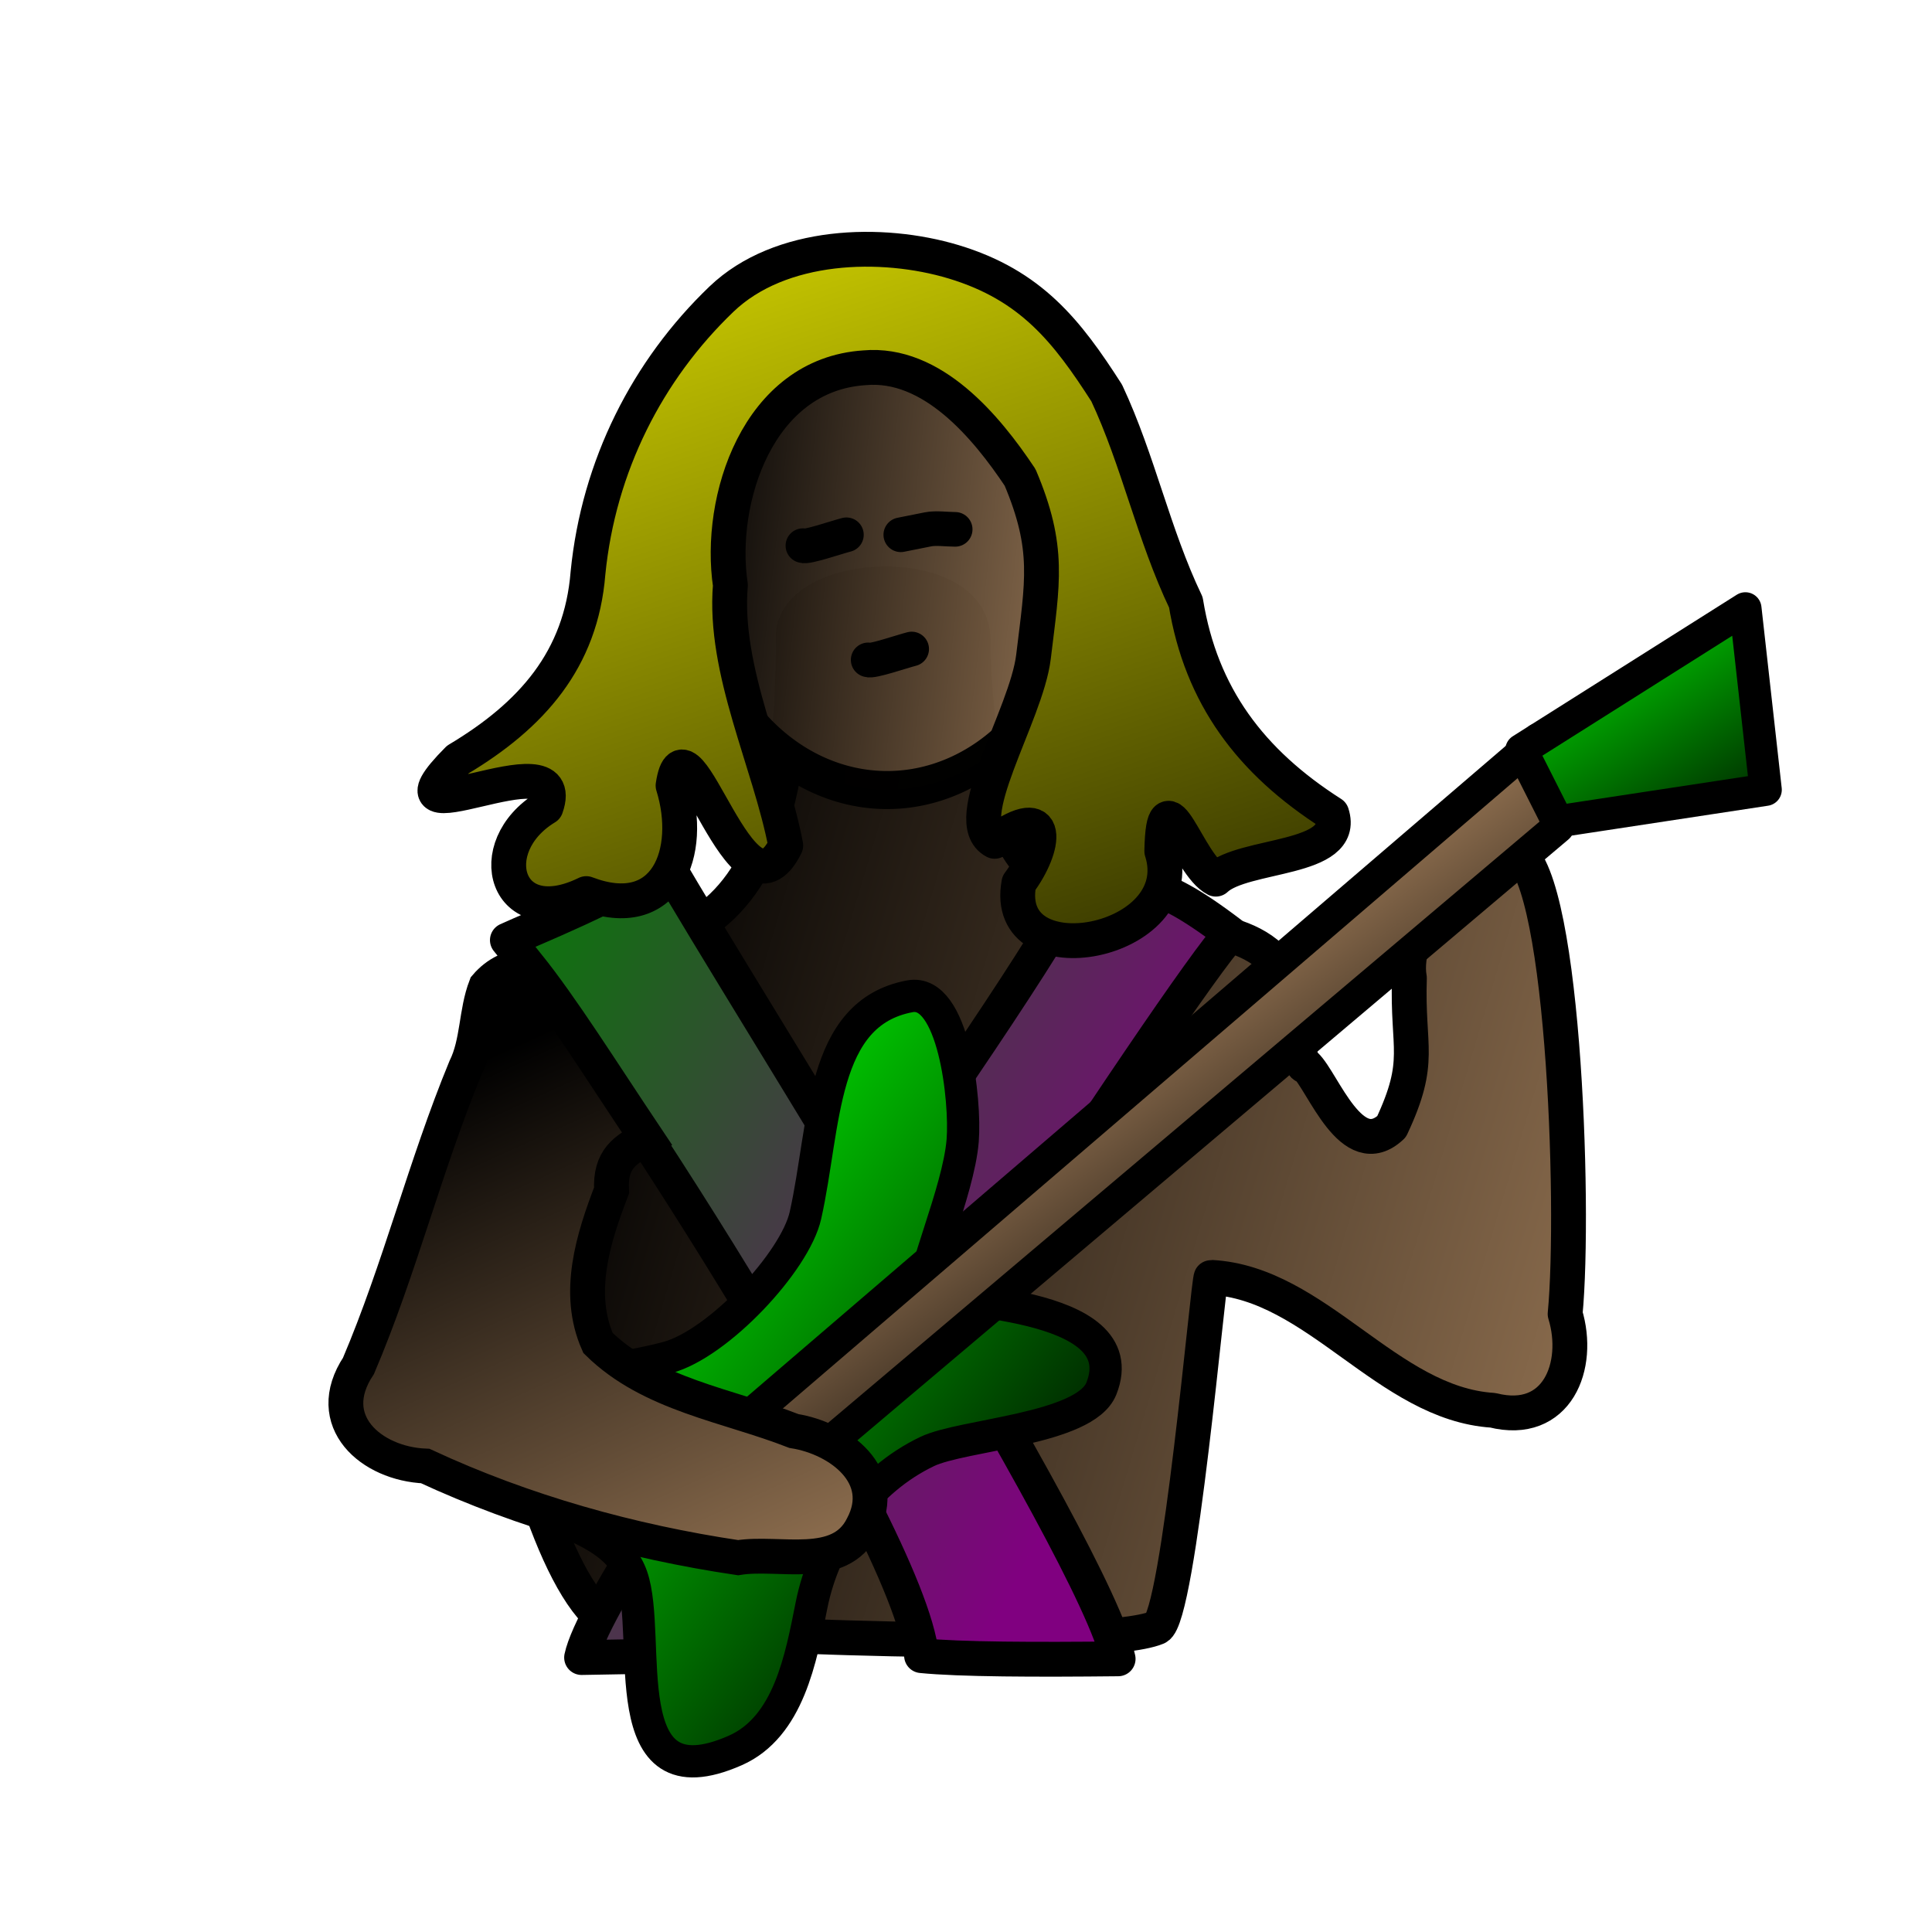 <?xml version="1.0" encoding="UTF-8" standalone="no"?>
<!-- Created with Inkscape (http://www.inkscape.org/) -->
<svg
   xmlns:dc="http://purl.org/dc/elements/1.1/"
   xmlns:cc="http://creativecommons.org/ns#"
   xmlns:rdf="http://www.w3.org/1999/02/22-rdf-syntax-ns#"
   xmlns:svg="http://www.w3.org/2000/svg"
   xmlns="http://www.w3.org/2000/svg"
   xmlns:xlink="http://www.w3.org/1999/xlink"
   xmlns:sodipodi="http://sodipodi.sourceforge.net/DTD/sodipodi-0.dtd"
   xmlns:inkscape="http://www.inkscape.org/namespaces/inkscape"
   width="100"
   height="100"
   id="svg36220"
   sodipodi:version="0.32"
   inkscape:version="0.46"
   version="1.0"
   inkscape:export-filename="/home/maurizio/out/wp.png"
   inkscape:export-xdpi="90"
   inkscape:export-ydpi="90"
   sodipodi:docbase="/home/maurizio/chess_pieces/chess_set"
   sodipodi:docname="bp.svg"
   inkscape:output_extension="org.inkscape.output.svg.inkscape">
  <defs
     id="defs36222">
    <inkscape:perspective
       sodipodi:type="inkscape:persp3d"
       inkscape:vp_x="0 : 437.5 : 1"
       inkscape:vp_y="0 : 1000 : 0"
       inkscape:vp_z="875 : 437.5 : 1"
       inkscape:persp3d-origin="437.5 : 291.66667 : 1"
       id="perspective3974" />
    <linearGradient
       inkscape:collect="always"
       xlink:href="#linearGradient2977"
       id="linearGradient2983"
       x1="266.054"
       y1="588.673"
       x2="548.098"
       y2="789.982"
       gradientUnits="userSpaceOnUse"
       gradientTransform="matrix(-2.2316692e-2,-7.7920066e-2,-7.8054077e-2,2.5281406e-2,103.478,95.246)" />
    <linearGradient
       id="linearGradient3099">
      <stop
         style="stop-color:#ffffff;stop-opacity:1"
         offset="0"
         id="stop3101" />
      <stop
         style="stop-color:#d0b090;stop-opacity:1"
         offset="1"
         id="stop3103" />
    </linearGradient>
    <linearGradient
       inkscape:collect="always"
       xlink:href="#linearGradient3070"
       id="linearGradient2975"
       x1="432.667"
       y1="411.333"
       x2="634.667"
       y2="478"
       gradientUnits="userSpaceOnUse"
       gradientTransform="matrix(-2.2316692e-2,-7.7920066e-2,-7.8054077e-2,2.5281406e-2,103.478,95.246)" />
    <linearGradient
       id="linearGradient2977">
      <stop
         style="stop-color:#000000;stop-opacity:1;"
         offset="0"
         id="stop2979" />
      <stop
         style="stop-color:#00c000;stop-opacity:1;"
         offset="1"
         id="stop2981" />
    </linearGradient>
    <linearGradient
       inkscape:collect="always"
       xlink:href="#linearGradient2977"
       id="linearGradient2993"
       x1="86.189"
       y1="245.658"
       x2="192.446"
       y2="150.666"
       gradientUnits="userSpaceOnUse"
       gradientTransform="matrix(-9.32872e-2,-2.8111273e-2,-3.0944962e-2,9.536112e-2,107.166,23.822)" />
    <linearGradient
       id="linearGradient3237">
      <stop
         id="stop3239"
         offset="0"
         style="stop-color:#008000;stop-opacity:1;" />
      <stop
         id="stop3241"
         offset="1"
         style="stop-color:#800080;stop-opacity:1;" />
    </linearGradient>
    <linearGradient
       id="linearGradient3224">
      <stop
         style="stop-color:#000000;stop-opacity:1;"
         offset="0"
         id="stop3226" />
      <stop
         style="stop-color:#c0c000;stop-opacity:1;"
         offset="1"
         id="stop3228" />
    </linearGradient>
    <linearGradient
       inkscape:collect="always"
       xlink:href="#linearGradient3070"
       id="linearGradient3140"
       gradientUnits="userSpaceOnUse"
       gradientTransform="matrix(0.719,4.944956e-4,-8.938622e-3,0.739,891.035,44.693)"
       x1="275.244"
       y1="458.656"
       x2="522.976"
       y2="519.062" />
    <linearGradient
       id="linearGradient3070">
      <stop
         style="stop-color:#000000;stop-opacity:1;"
         offset="0"
         id="stop3072" />
      <stop
         style="stop-color:#907050;stop-opacity:1;"
         offset="1"
         id="stop3074" />
    </linearGradient>
    <linearGradient
       inkscape:collect="always"
       xlink:href="#linearGradient3070"
       id="linearGradient3092"
       x1="300.273"
       y1="623.782"
       x2="774.046"
       y2="764.899"
       gradientUnits="userSpaceOnUse"
       gradientTransform="translate(-4.436,74.926)" />
    <linearGradient
       inkscape:collect="always"
       xlink:href="#linearGradient3070"
       id="linearGradient3365"
       gradientUnits="userSpaceOnUse"
       gradientTransform="matrix(0.746,6.886275e-2,-6.479489e-2,0.702,191.974,72.053)"
       x1="203.602"
       y1="387.724"
       x2="542.608"
       y2="475.629" />
    <linearGradient
       inkscape:collect="always"
       xlink:href="#linearGradient3070"
       id="linearGradient3369"
       gradientUnits="userSpaceOnUse"
       gradientTransform="matrix(0.327,-0.166,0.122,0.277,377.248,323.942)"
       x1="307.03"
       y1="442.263"
       x2="533.927"
       y2="487.512" />
    <linearGradient
       inkscape:collect="always"
       xlink:href="#linearGradient3070"
       id="linearGradient3379"
       x1="298.667"
       y1="435"
       x2="550.189"
       y2="468.767"
       gradientUnits="userSpaceOnUse" />
    <linearGradient
       inkscape:collect="always"
       xlink:href="#linearGradient3070"
       id="linearGradient1927"
       gradientUnits="userSpaceOnUse"
       gradientTransform="matrix(0.883,8.155451e-2,-7.321062e-2,0.793,82.158,63.908)"
       x1="275.244"
       y1="458.656"
       x2="771.403"
       y2="497.969" />
    <linearGradient
       inkscape:collect="always"
       xlink:href="#linearGradient3070"
       id="linearGradient1935"
       gradientUnits="userSpaceOnUse"
       gradientTransform="matrix(0.979,0.202,-0.202,0.979,560.633,108.443)"
       x1="456.672"
       y1="496.708"
       x2="675.573"
       y2="496.708" />
    <linearGradient
       inkscape:collect="always"
       xlink:href="#linearGradient3070"
       id="linearGradient4630"
       gradientUnits="userSpaceOnUse"
       x1="409.667"
       y1="725.855"
       x2="162.975"
       y2="762.521"
       gradientTransform="matrix(-0.924,0,0,0.92,809.824,55.038)" />
    <linearGradient
       inkscape:collect="always"
       xlink:href="#linearGradient3070"
       id="linearGradient4640"
       x1="368.667"
       y1="673.333"
       x2="424.667"
       y2="686.667"
       gradientUnits="userSpaceOnUse" />
    <linearGradient
       inkscape:collect="always"
       xlink:href="#linearGradient3070"
       id="linearGradient4644"
       gradientUnits="userSpaceOnUse"
       gradientTransform="matrix(0.924,0,0,0.92,49.385,56.106)"
       x1="216.333"
       y1="670.855"
       x2="397.975"
       y2="792.521" />
    <linearGradient
       inkscape:collect="always"
       xlink:href="#linearGradient3070"
       id="linearGradient4777"
       gradientUnits="userSpaceOnUse"
       gradientTransform="matrix(0.327,-0.166,0.122,0.277,841.581,279.159)"
       x1="307.03"
       y1="442.263"
       x2="533.927"
       y2="487.512" />
    <linearGradient
       inkscape:collect="always"
       xlink:href="#linearGradient3070"
       id="linearGradient3215"
       gradientUnits="userSpaceOnUse"
       gradientTransform="matrix(-0.924,0,0,0.92,809.824,57.038)"
       x1="409.667"
       y1="725.855"
       x2="162.975"
       y2="762.521" />
    <linearGradient
       inkscape:collect="always"
       xlink:href="#linearGradient3070"
       id="linearGradient3217"
       gradientUnits="userSpaceOnUse"
       gradientTransform="matrix(0.924,0,0,0.92,51.385,58.106)"
       x1="216.333"
       y1="670.855"
       x2="397.975"
       y2="792.521" />
    <linearGradient
       inkscape:collect="always"
       xlink:href="#linearGradient3224"
       id="linearGradient3230"
       x1="458.861"
       y1="854.139"
       x2="314.901"
       y2="408.662"
       gradientUnits="userSpaceOnUse"
       gradientTransform="matrix(0.118,0,0,0.118,-4.777,-31.246)" />
    <linearGradient
       inkscape:collect="always"
       xlink:href="#linearGradient3237"
       id="linearGradient3235"
       gradientUnits="userSpaceOnUse"
       gradientTransform="matrix(-0.967,0,0,0.964,515.006,-126.626)"
       x1="368.841"
       y1="636.231"
       x2="25.697"
       y2="818.428" />
    <linearGradient
       inkscape:collect="always"
       xlink:href="#linearGradient3070"
       id="linearGradient3243"
       gradientUnits="userSpaceOnUse"
       x1="298.667"
       y1="435"
       x2="550.189"
       y2="468.767" />
    <linearGradient
       inkscape:collect="always"
       xlink:href="#linearGradient3070"
       id="linearGradient3245"
       gradientUnits="userSpaceOnUse"
       gradientTransform="matrix(1.047,0,0,1.047,-98.351,-127.64)"
       x1="300.273"
       y1="623.782"
       x2="774.046"
       y2="764.899" />
    <linearGradient
       inkscape:collect="always"
       xlink:href="#linearGradient3099"
       id="linearGradient2279"
       x1="118.596"
       y1="579.197"
       x2="232.824"
       y2="831.398"
       gradientUnits="userSpaceOnUse" />
    <linearGradient
       inkscape:collect="always"
       xlink:href="#linearGradient3099"
       id="linearGradient2289"
       gradientUnits="userSpaceOnUse"
       x1="118.596"
       y1="579.197"
       x2="232.824"
       y2="831.398"
       gradientTransform="matrix(-0.333,-0.943,0.943,-0.333,22.246,1059.324)" />
    <linearGradient
       inkscape:collect="always"
       xlink:href="#linearGradient3070"
       id="linearGradient2292"
       gradientUnits="userSpaceOnUse"
       x1="118.596"
       y1="579.197"
       x2="232.824"
       y2="831.398"
       gradientTransform="matrix(0.113,0,0,0.113,5.228,-7.738)" />
    <linearGradient
       inkscape:collect="always"
       xlink:href="#linearGradient3237"
       id="linearGradient2294"
       gradientUnits="userSpaceOnUse"
       gradientTransform="matrix(-0.109,0,0,0.109,63.273,-22.01)"
       x1="368.841"
       y1="636.231"
       x2="25.697"
       y2="818.428" />
    <linearGradient
       inkscape:collect="always"
       xlink:href="#linearGradient3070"
       id="linearGradient2296"
       gradientUnits="userSpaceOnUse"
       gradientTransform="matrix(0.118,0,0,0.118,-5.857,-22.124)"
       x1="300.273"
       y1="623.782"
       x2="774.046"
       y2="764.899" />
  </defs>
  <sodipodi:namedview
     id="base"
     pagecolor="#ffffff"
     bordercolor="#666666"
     borderopacity="1.0"
     inkscape:pageopacity="0.0"
     inkscape:pageshadow="2"
     inkscape:zoom="1.1999999"
     inkscape:cx="260.84828"
     inkscape:cy="-66.032049"
     inkscape:current-layer="layer1"
     inkscape:document-units="px"
     inkscape:window-width="1097"
     inkscape:window-height="857"
     inkscape:window-x="206"
     inkscape:window-y="240"
     showgrid="true">
    <inkscape:grid
       type="xygrid"
       id="grid3976"
       visible="true"
       enabled="true" />
  </sodipodi:namedview>
  <g
     id="layer1"
     inkscape:label="Layer 1"
     inkscape:groupmode="layer">
    <path
       style="fill:url(#linearGradient2296);fill-opacity:1;fill-rule:evenodd;stroke:#000000;stroke-width:1.803;stroke-linecap:round;stroke-linejoin:round;stroke-miterlimit:4;stroke-dasharray:none;stroke-opacity:1"
       d="M 45.729,30.223 C 43.389,30.253 41.039,31.229 41.055,32.995 C 41.228,53.08 30.816,47.683 25.949,51.123 C 21.912,53.976 26.968,83.913 32.324,84.263 C 35.642,84.48 56.694,85.562 59.88,84.242 C 61.03,83.765 62.547,66.099 62.688,66.116 C 68.145,66.402 71.812,72.65 77.27,72.996 C 80.601,73.831 81.83,70.688 81.01,68.012 C 81.549,62.401 80.907,44.368 78.287,44.039 C 75.356,43.594 72.516,48.26 72.951,50.62 C 72.826,54.308 73.648,54.859 72.025,58.319 C 69.967,60.261 68.488,55.998 67.58,55.135 C 67.225,55.611 66.974,51.325 66.703,50.785 C 63.424,44.25 50.629,53.99 50.357,33.034 C 50.331,31.083 48.033,30.194 45.729,30.223 z"
       id="path35274"
       sodipodi:nodetypes="ccssscccccccscc" />
    <path
       sodipodi:type="arc"
       style="opacity:0.99;fill:url(#linearGradient3243);fill-opacity:1;fill-rule:evenodd;stroke:#000000;stroke-width:19.313;stroke-linecap:round;stroke-linejoin:round;stroke-miterlimit:4;stroke-dasharray:none;stroke-dashoffset:0;stroke-opacity:1"
       id="path3371"
       sodipodi:cx="423.33334"
       sodipodi:cy="435"
       sodipodi:rx="116.66667"
       sodipodi:ry="116.66667"
       d="M 540,435 A 116.667,116.667 0 1 1 306.667,435 A 116.667,116.667 0 1 1 540,435 z"
       transform="matrix(8.583848e-2,0,0,0.102,9.58,-15.412)" />
    <path
       style="fill:url(#linearGradient2294);fill-opacity:1;fill-rule:evenodd;stroke:#000000;stroke-width:1.803;stroke-linecap:round;stroke-linejoin:round;stroke-miterlimit:4;stroke-dasharray:none;stroke-opacity:1"
       d="M 34.447,44.621 C 31.694,46.431 27.728,47.988 26.262,48.661 C 29.985,53.13 47.007,78.993 47.699,85.696 C 49.658,85.893 53.626,85.907 57.874,85.861 C 56.655,80.15 38.475,51.644 34.447,44.621 z M 56.087,45.199 C 52.689,52.359 31.148,80.814 30.103,85.794 C 34.191,85.724 37.958,85.641 39.842,85.657 C 40.109,83.274 61.278,50.828 63.702,48.333 C 59.396,45.057 59.182,46.183 56.559,45.34 C 56.403,45.289 56.246,45.243 56.087,45.199 z"
       id="path4628"
       sodipodi:nodetypes="cccccccccsc" />
    <path
       style="fill:url(#linearGradient3230);fill-opacity:1;fill-rule:evenodd;stroke:#000000;stroke-width:1.803;stroke-linecap:round;stroke-linejoin:round;stroke-miterlimit:4;stroke-dasharray:none;stroke-opacity:1"
       d="M 44.749,19.036 C 39.213,19.392 37.148,25.883 37.805,30.287 C 37.432,34.721 39.85,39.465 40.671,43.764 C 38.413,48.371 35.489,36.306 34.837,40.66 C 35.911,44.119 34.486,47.831 30.345,46.252 C 26.171,48.299 24.878,43.847 28.259,41.793 C 29.628,37.966 19.051,43.984 23.699,39.312 C 27.536,37.021 30.075,34.135 30.433,29.668 C 30.982,24.12 33.509,19.158 37.343,15.483 C 40.38,12.573 45.637,12.43 49.359,13.551 C 53.37,14.76 55.229,17.14 57.282,20.341 C 58.918,23.829 59.702,27.67 61.379,31.175 C 62.169,36.022 64.727,39.429 68.932,42.113 C 69.73,44.558 64.354,44.158 62.931,45.505 C 61.489,44.781 60.214,39.796 60.134,44.055 C 61.666,48.862 51.811,50.745 52.738,45.707 C 54.115,43.872 54.505,41.38 51.483,43.547 C 49.549,42.52 53.127,37.037 53.493,33.996 C 53.957,30.132 54.355,28.389 52.8,24.711 C 51.041,22.071 48.243,18.724 44.749,19.036 z"
       id="path3219"
       sodipodi:nodetypes="ccccccccsscccccccscc" />
    <path
       style="fill:url(#linearGradient2983);fill-opacity:1;fill-rule:evenodd;stroke:#000000;stroke-width:1.669;stroke-linecap:round;stroke-linejoin:round;stroke-miterlimit:4;stroke-dasharray:none;stroke-opacity:1"
       d="M 47.943,66.835 C 48.409,67.426 58.863,67.212 57.006,71.874 C 56.164,73.985 49.831,74.249 47.993,75.128 C 44.887,76.614 42.684,79.675 42.002,83.098 C 41.461,85.815 40.824,89.383 38.058,90.603 C 31.613,93.447 33.803,84.745 32.7,81.594 C 31.672,78.658 27.141,78.768 25.227,76.202 C 24.342,75.015 24.692,73.073 26.174,72.36 C 28.924,71.035 31.739,71.013 34.535,70.268 C 37.16,69.57 41.153,65.311 41.691,62.904 C 42.735,58.243 42.433,52.431 47.099,51.567 C 49.359,51.149 49.994,56.959 49.828,59.035 C 49.616,61.702 47.509,66.285 47.943,66.835 z"
       id="path2957"
       sodipodi:nodetypes="cssssssssssss" />
    <path
       style="fill:url(#linearGradient2975);fill-opacity:1;fill-rule:evenodd;stroke:#000000;stroke-width:1.669;stroke-linecap:round;stroke-linejoin:round;stroke-miterlimit:4;stroke-dasharray:none;stroke-opacity:1"
       d="M 37.835,78.986 L 80.642,42.812 L 79.623,38.26 L 35.389,76.202 L 37.835,78.986 z"
       id="path2967"
       sodipodi:nodetypes="ccccc" />
    <path
       style="fill:url(#linearGradient2292);fill-opacity:1;fill-rule:evenodd;stroke:#000000;stroke-width:1.803;stroke-linecap:butt;stroke-linejoin:miter;stroke-miterlimit:4;stroke-dasharray:none;stroke-opacity:1"
       d="M 27.301,49.929 C 26.478,50.05 25.734,50.363 25.149,51.053 C 24.625,52.41 24.745,53.955 24.089,55.283 C 22.004,60.334 20.697,65.665 18.556,70.696 C 16.66,73.56 19.215,75.764 22.011,75.881 C 27.123,78.255 32.649,79.801 38.202,80.625 C 40.333,80.278 43.459,81.366 44.641,79.005 C 46.035,76.388 43.464,74.445 41.094,74.07 C 37.658,72.725 33.673,72.19 30.95,69.509 C 29.804,66.922 30.705,64.09 31.654,61.619 C 31.564,59.987 32.363,59.494 33.479,58.925 C 31.129,55.415 29.082,52.142 27.301,49.929 z"
       id="path1395"
       sodipodi:nodetypes="cccccccccccc" />
    <path
       style="fill:url(#linearGradient2993);fill-opacity:1;fill-rule:evenodd;stroke:#000000;stroke-width:1.669;stroke-linecap:round;stroke-linejoin:round;stroke-miterlimit:4;stroke-dasharray:none;stroke-opacity:1"
       d="M 80.618,42.517 L 91.391,40.878 L 90.341,31.489 L 78.748,38.813 L 80.618,42.517 z"
       id="path2985" />
    <path
       style="fill:none;fill-opacity:0.75;fill-rule:evenodd;stroke:#000000;stroke-width:1.792;stroke-linecap:round;stroke-linejoin:round;stroke-miterlimit:4;stroke-dasharray:none;stroke-opacity:1"
       d="M 41.558,28.243 C 41.733,28.351 43.342,27.797 43.81,27.68"
       id="path4122" />
    <path
       style="fill:none;fill-opacity:0.75;fill-rule:evenodd;stroke:#000000;stroke-width:1.792;stroke-linecap:round;stroke-linejoin:round;stroke-miterlimit:4;stroke-dasharray:none;stroke-opacity:1"
       d="M 46.625,27.68 C 47.094,27.586 47.564,27.492 48.033,27.399 C 48.446,27.316 49.009,27.399 49.44,27.399"
       id="path4124" />
    <path
       id="path4128"
       d="M 44.936,34.155 C 45.111,34.262 46.72,33.709 47.188,33.592"
       style="fill:none;fill-opacity:0.75;fill-rule:evenodd;stroke:#000000;stroke-width:1.792;stroke-linecap:round;stroke-linejoin:round;stroke-miterlimit:4;stroke-dasharray:none;stroke-opacity:1" />
  </g>
</svg>
